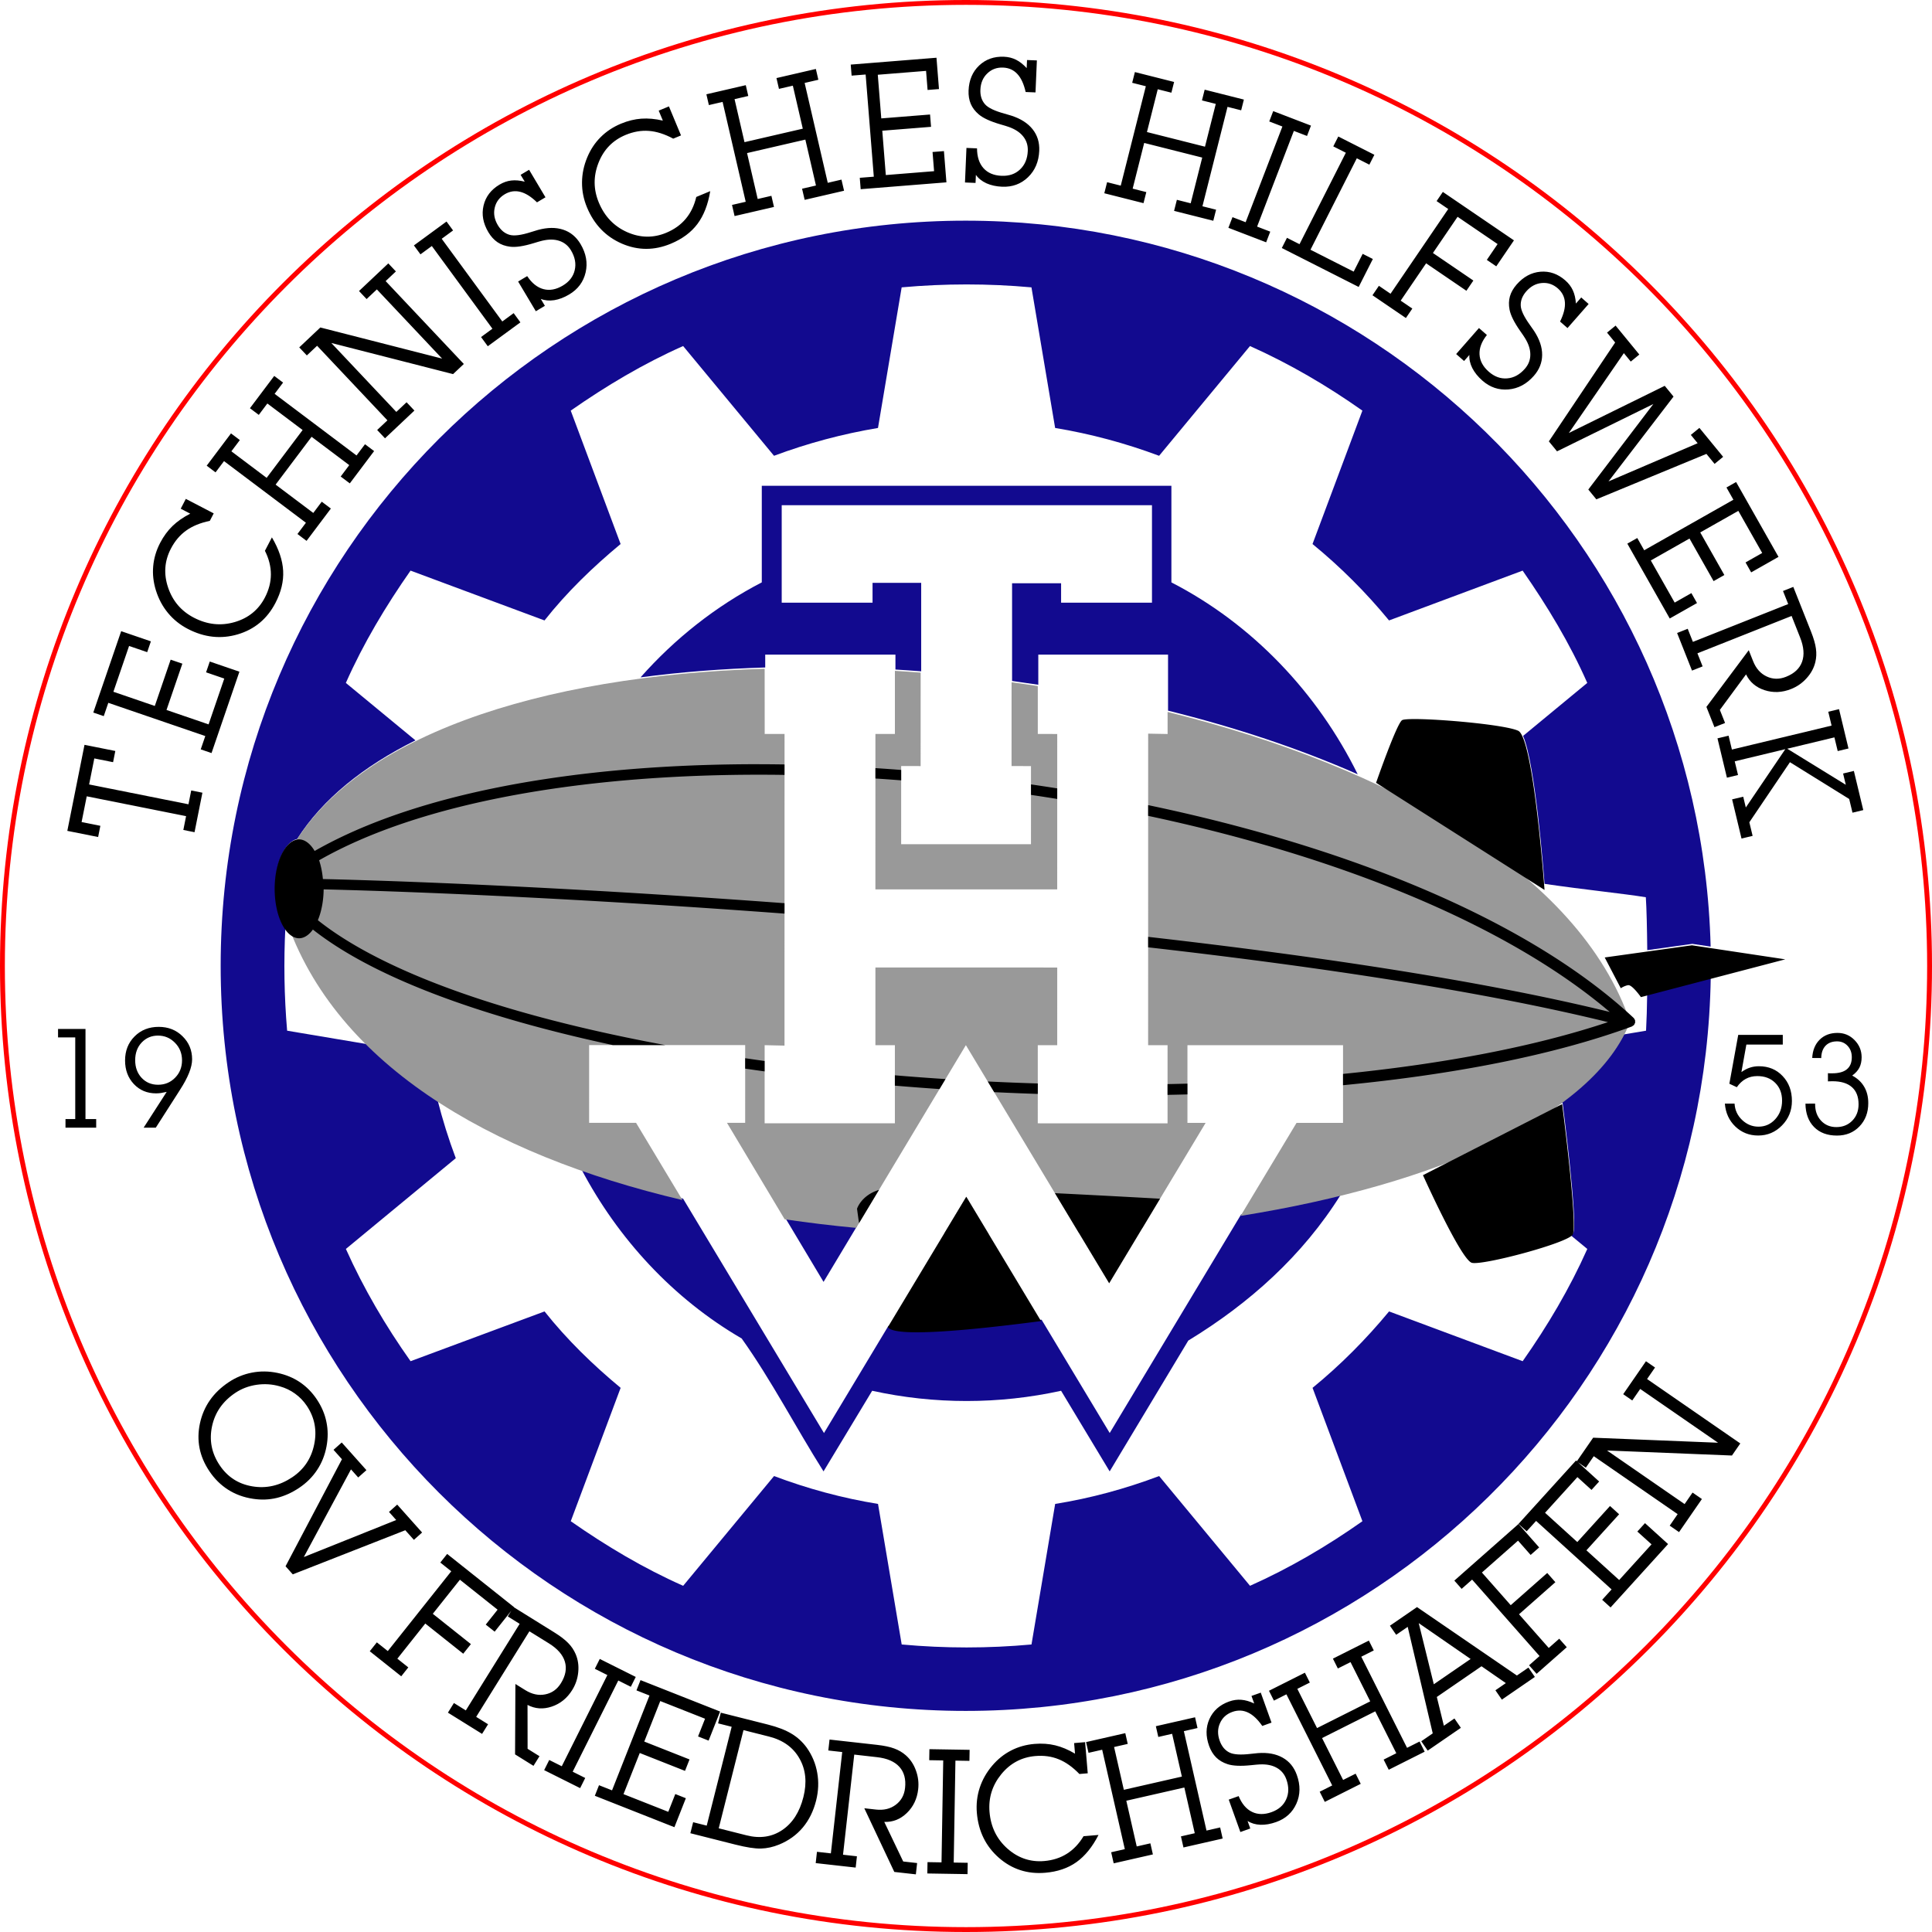 <?xml version="1.0" encoding="UTF-8" standalone="no"?>
<svg
   width="83.926mm"
   height="83.926mm"
   version="1.1"
   viewBox="0 0 83.926 83.926"
   id="svg220"
   sodipodi:docname="thw_patch_ov_fn_simplified_lasercut.svg"
   inkscape:version="1.2.2 (b0a8486541, 2022-12-01)"
   xmlns:inkscape="http://www.inkscape.org/namespaces/inkscape"
   xmlns:sodipodi="http://sodipodi.sourceforge.net/DTD/sodipodi-0.dtd"
   xmlns="http://www.w3.org/2000/svg"
   xmlns:svg="http://www.w3.org/2000/svg"
   xmlns:rdf="http://www.w3.org/1999/02/22-rdf-syntax-ns#"
   xmlns:cc="http://creativecommons.org/ns#"
   xmlns:dc="http://purl.org/dc/elements/1.1/">
  <sodipodi:namedview
     id="namedview222"
     pagecolor="#ffffff"
     bordercolor="#000000"
     borderopacity="0.25"
     inkscape:showpageshadow="2"
     inkscape:pageopacity="0.0"
     inkscape:pagecheckerboard="0"
     inkscape:deskcolor="#d1d1d1"
     inkscape:document-units="mm"
     showgrid="false"
     inkscape:zoom="1.5667555"
     inkscape:cx="230.73159"
     inkscape:cy="169.13934"
     inkscape:window-width="1920"
     inkscape:window-height="1027"
     inkscape:window-x="0"
     inkscape:window-y="53"
     inkscape:window-maximized="1"
     inkscape:current-layer="svg220" />
  <title
     id="title2">THW Patch OV FN</title>
  <defs
     id="defs74">
    <style
       type="text/css"
       id="style4"><![CDATA[
    .fil0 {fill:#0061A5}
    .fil3 {fill:#1F1A17}
    .fil2 {fill:#F6BB00}
    .fil1 {fill:white}
   ]]></style>
    <style
       type="text/css"
       id="style6" />
    <style
       type="text/css"
       id="style8" />
    <style
       type="text/css"
       id="style10" />
    <style
       type="text/css"
       id="style12" />
    <style
       type="text/css"
       id="style14" />
    <style
       type="text/css"
       id="style16" />
    <style
       type="text/css"
       id="style18" />
    <style
       type="text/css"
       id="style20" />
    <style
       type="text/css"
       id="style22" />
    <style
       type="text/css"
       id="style24" />
    <style
       type="text/css"
       id="style26" />
    <style
       type="text/css"
       id="style28" />
    <style
       type="text/css"
       id="style30" />
    <style
       type="text/css"
       id="style32" />
    <style
       type="text/css"
       id="style34" />
    <style
       type="text/css"
       id="style36" />
    <style
       type="text/css"
       id="style38" />
    <style
       type="text/css"
       id="style40" />
    <style
       type="text/css"
       id="style42" />
    <style
       type="text/css"
       id="style44" />
    <style
       type="text/css"
       id="style46" />
    <style
       type="text/css"
       id="style48" />
    <style
       type="text/css"
       id="style50" />
    <style
       type="text/css"
       id="style52" />
    <style
       type="text/css"
       id="style54" />
    <style
       type="text/css"
       id="style56" />
    <style
       type="text/css"
       id="style58" />
    <style
       type="text/css"
       id="style60" />
    <style
       type="text/css"
       id="style62" />
    <style
       type="text/css"
       id="style64" />
    <style
       type="text/css"
       id="style66" />
    <style
       type="text/css"
       id="style68" />
    <style
       type="text/css"
       id="style70" />
    <style
       type="text/css"
       id="style72" />
  </defs>
  <g
     transform="matrix(1.087,0,0,1.087,-1.52,-1.52)"
     fill="#ffffff"
     fill-rule="evenodd"
     id="g118"
     inkscape:label="THW"
     style="display:inline">
    <path
       id="path116"
       style="display:inline;fill:#120a8f;fill-opacity:1"
       inkscape:label="blau"
       d="M 39.994,10.217 C 23.548,10.216 10.216,23.548 10.217,39.994 10.216,56.44 23.548,69.772 39.994,69.772 56.256,69.77 69.51,56.722 69.765,40.462 l -2.54,0.666 c -0.008,0.536 -0.022,1.044 -0.045,1.46 -0.294,0.049 -0.589,0.099 -0.883,0.148 -0.552,1.043 -1.488,2.002 -2.725,2.866 l 0.271,-0.138 c 0,0 0.632,4.877 0.422,5.216 -0.015,0.024 -0.051,0.053 -0.097,0.082 l 0.664,0.548 c -0.703,1.579 -1.589,3.074 -2.583,4.486 -1.78,-0.663 -3.559,-1.326 -5.339,-1.989 -0.92,1.112 -1.941,2.141 -3.058,3.054 0.664,1.777 1.329,3.553 1.993,5.33 -1.413,0.997 -2.913,1.876 -4.492,2.581 l -3.632,-4.386 c -1.344,0.507 -2.737,0.887 -4.155,1.114 -0.315,1.872 -0.631,3.745 -0.946,5.617 -1.725,0.158 -3.462,0.158 -5.187,0 -0.315,-1.872 -0.631,-3.745 -0.946,-5.617 -1.417,-0.23 -2.811,-0.607 -4.155,-1.114 -1.211,1.462 -2.421,2.924 -3.632,4.386 -1.582,-0.7 -3.074,-1.591 -4.492,-2.581 0.664,-1.777 1.329,-3.553 1.993,-5.33 -1.107,-0.917 -2.145,-1.927 -3.041,-3.054 -1.785,0.663 -3.57,1.326 -5.354,1.989 -0.998,-1.409 -1.878,-2.908 -2.585,-4.486 1.464,-1.209 2.928,-2.418 4.392,-3.627 -0.288,-0.763 -0.53,-1.542 -0.731,-2.332 -1.026,-0.67 -1.955,-1.411 -2.777,-2.22 -1.077,-0.181 -2.155,-0.362 -3.232,-0.543 -0.118,-1.38 -0.14,-2.767 -0.069,-4.15 -0.249,-0.366 -0.398,-0.947 -0.403,-1.569 0.006,-1 0.381,-1.834 0.873,-1.942 1.019,-1.6 2.653,-2.91 4.728,-3.941 -0.927,-0.765 -1.855,-1.531 -2.782,-2.296 0.701,-1.582 1.595,-3.073 2.585,-4.488 1.785,0.664 3.57,1.328 5.354,1.991 0.892,-1.13 1.935,-2.136 3.041,-3.054 -0.664,-1.777 -1.329,-3.554 -1.993,-5.331 1.418,-0.99 2.91,-1.88 4.492,-2.581 1.211,1.462 2.421,2.924 3.632,4.386 1.346,-0.503 2.738,-0.875 4.155,-1.112 0.315,-1.873 0.631,-3.746 0.946,-5.619 0.863,-0.078 1.728,-0.117 2.594,-0.117 0.865,-3.6e-5 1.731,0.039 2.593,0.117 0.315,1.873 0.631,3.746 0.946,5.619 1.417,0.234 2.809,0.609 4.155,1.112 1.211,-1.462 2.421,-2.924 3.632,-4.386 1.578,0.706 3.08,1.584 4.492,2.581 -0.664,1.777 -1.329,3.554 -1.993,5.331 1.116,0.914 2.142,1.939 3.058,3.054 1.78,-0.664 3.559,-1.328 5.339,-1.991 0.986,1.418 1.885,2.905 2.583,4.488 -0.855,0.706 -1.709,1.411 -2.564,2.117 0.488,1.14 0.82,5.432 0.856,5.913 1.64,0.239 3.173,0.392 4.048,0.535 0.03,0.446 0.049,1.247 0.057,2.115 L 69.029,39.118 69.761,39.228 C 69.346,23.086 56.141,10.217 39.994,10.217 Z m -8.152,10.594 v 3.861 c -1.84,0.951 -3.479,2.252 -4.846,3.796 1.598,-0.213 3.269,-0.343 4.983,-0.395 v -0.514 h 5.204 v 0.596 c 0.343,0.02 0.686,0.045 1.029,0.071 v -3.535 h -1.944 v 0.792 h -3.63 v -3.896 h 14.797 v 3.897 h -3.632 v -0.776 h -1.959 v 3.904 c 0.35,0.048 0.699,0.098 1.048,0.151 v -1.204 h 5.185 v 2.239 c 2.685,0.665 5.251,1.515 7.58,2.543 -1.603,-3.25 -4.207,-6.003 -7.446,-7.669 v -3.861 z m 30.595,15.649 c 0.072,0.062 0.142,0.125 0.213,0.187 0.036,0.005 0.072,0.011 0.107,0.017 z M 24.628,48.117 c 1.466,2.786 3.672,5.179 6.41,6.771 1.191,1.672 2.163,3.558 3.271,5.312 0.648,-1.074 1.296,-2.148 1.944,-3.222 2.48,0.546 5.07,0.545 7.55,0 0.647,1.074 1.294,2.148 1.941,3.222 1.047,-1.743 2.095,-3.486 3.142,-5.228 2.438,-1.484 4.574,-3.394 6.102,-5.844 -1.27,0.313 -2.607,0.58 -3.99,0.801 l -5.252,8.737 -2.723,-4.529 h -4.76e-4 c -2.623,0.344 -5.65,0.649 -6.078,0.284 -0.014,-0.012 -0.028,-0.025 -0.041,-0.039 l -2.576,4.285 -5.631,-9.367 c -1.408,-0.331 -2.771,-0.724 -4.069,-1.182 z m 8.153,1.954 1.529,2.556 1.329,-2.215 c -0.961,-0.09 -1.915,-0.203 -2.858,-0.341 z"
       sodipodi:nodetypes="cccccccccsccccccccccccccccccccccccccccccccccccscccccccccccccccccccccccccccccccccccccccccccccccscccccccccccscccsscccc" />
  </g>
  <g
     fill="#0000ff"
     stroke-width="0.146"
     aria-label="53"
     id="g214"
     style="fill:#120a8f;fill-opacity:1"
     inkscape:label="font"
     transform="matrix(1.031,0,0,1.031,0.747,0.744)">
    <path
       id="path212"
       style="display:inline;fill:#000000;fill-opacity:1"
       d="m 75.753,45.778 v 0.023 q 0,0.426 0.251,0.697 0.251,0.269 0.643,0.269 0.406,0 0.671,-0.269 0.266,-0.271 0.266,-0.691 0,-0.477 -0.28,-0.723 -0.28,-0.249 -0.82,-0.249 -0.077,0 -0.12,0.003 -0.04,0 -0.071,0.003 v -0.346 q 0.031,0.003 0.069,0.006 0.04,0 0.111,0 0.411,0 0.617,-0.169 0.209,-0.171 0.209,-0.508 0,-0.291 -0.177,-0.48 -0.177,-0.189 -0.443,-0.189 -0.311,0 -0.488,0.186 -0.174,0.186 -0.18,0.517 l -0.38,-0.003 q 0.026,-0.483 0.311,-0.768 0.288,-0.288 0.754,-0.288 0.426,0 0.72,0.303 0.297,0.303 0.297,0.723 0,0.251 -0.094,0.437 -0.094,0.183 -0.303,0.334 0.337,0.18 0.506,0.474 0.171,0.291 0.171,0.688 0,0.594 -0.371,0.98 -0.371,0.386 -0.948,0.386 -0.611,0 -0.965,-0.36 -0.354,-0.36 -0.363,-0.985 z m -3.802,0 h 0.408 q 0.023,0.406 0.317,0.688 0.297,0.283 0.691,0.283 0.42,0 0.706,-0.314 0.288,-0.317 0.288,-0.78 0,-0.466 -0.288,-0.751 -0.286,-0.286 -0.754,-0.286 -0.274,0 -0.488,0.117 -0.214,0.117 -0.377,0.351 l -0.314,-0.146 0.374,-2.059 h 1.877 v 0.408 h -1.534 l -0.209,1.16 q 0.18,-0.129 0.354,-0.186 0.177,-0.06 0.383,-0.06 0.611,0 1,0.414 0.391,0.411 0.391,1.048 0,0.606 -0.417,1.031 -0.414,0.426 -1.005,0.426 -0.563,0 -0.96,-0.377 -0.397,-0.38 -0.443,-0.968 z M 5.84,46.791 H 5.328 l 0.971,-1.508 q -0.134,0.031 -0.246,0.049 -0.111,0.014 -0.203,0.014 -0.566,0 -0.937,-0.394 -0.368,-0.394 -0.368,-0.991 0,-0.614 0.4,-1.014 0.4,-0.403 1.017,-0.403 0.606,0 1.005,0.397 0.403,0.394 0.403,0.971 0,0.5 -0.514,1.291 -0.049,0.077 -0.074,0.117 z m 0.097,-1.808 q 0.428,0 0.717,-0.297 0.291,-0.297 0.291,-0.731 0,-0.44 -0.297,-0.74 -0.294,-0.303 -0.717,-0.303 -0.408,0 -0.686,0.291 -0.274,0.291 -0.274,0.746 0,0.451 0.271,0.743 0.274,0.291 0.694,0.291 z M 2.877,46.428 h 0.451 v 0.363 H 2.035 V 46.428 H 2.446 V 42.989 H 1.721 v -0.357 h 1.157 z m 70.105,-12.504 0.138,0.573 -0.468,0.112 -0.396,-1.65 0.468,-0.112 0.109,0.454 1.664,-2.457 -2.131,0.512 0.139,0.577 -0.468,0.112 -0.398,-1.657 0.468,-0.112 0.14,0.584 4.2,-1.009 -0.14,-0.584 0.454,-0.109 0.398,1.657 -0.454,0.109 -0.139,-0.577 -1.987,0.478 2.467,1.52 -0.114,-0.475 0.454,-0.109 0.396,1.65 -0.454,0.109 -0.139,-0.577 -2.497,-1.55 z m 1.78,-8.693 -3.968,1.574 0.219,0.551 -0.447,0.177 -0.628,-1.584 0.447,-0.177 0.219,0.551 4.015,-1.593 -0.219,-0.551 0.434,-0.172 0.743,1.873 q 0.173,0.437 0.21,0.726 0.042,0.291 -0.024,0.566 -0.089,0.374 -0.365,0.678 -0.275,0.308 -0.658,0.46 -0.568,0.225 -1.113,0.049 Q 73.081,28.183 72.843,27.693 l -1.103,1.496 0.219,0.551 -0.447,0.177 -0.339,-0.854 1.784,-2.389 0.183,0.461 q 0.184,0.464 0.571,0.645 0.388,0.184 0.815,0.015 0.525,-0.208 0.678,-0.635 0.154,-0.427 -0.084,-1.025 z m -4.222,-0.963 0.237,0.419 -1.149,0.651 -1.787,-3.154 0.419,-0.237 0.292,0.516 3.758,-2.129 -0.292,-0.516 0.406,-0.23 1.787,3.154 -1.152,0.653 -0.237,-0.419 0.702,-0.398 -1.006,-1.775 -1.605,0.909 1.016,1.794 -0.453,0.257 -1.016,-1.794 -1.63,0.924 1.006,1.775 z m -5.661,-5.973 -0.344,-0.42 2.793,-4.165 -0.342,-0.417 0.361,-0.296 1,1.22 -0.361,0.296 -0.291,-0.355 -2.318,3.364 4.04,-1.987 0.371,0.453 -2.74,3.574 3.756,-1.609 -0.287,-0.35 0.361,-0.296 1,1.22 -0.361,0.296 -0.344,-0.42 -4.637,1.915 -0.339,-0.414 2.74,-3.602 z m 1.331,-6.208 -0.89,1.014 -0.313,-0.274 q 0.229,-0.464 0.204,-0.808 -0.023,-0.347 -0.297,-0.588 -0.299,-0.262 -0.676,-0.228 -0.375,0.032 -0.656,0.353 -0.119,0.136 -0.181,0.289 -0.059,0.155 -0.051,0.311 0.012,0.294 0.389,0.818 0.119,0.167 0.173,0.248 0.344,0.523 0.34,1.011 -0.002,0.485 -0.35,0.882 -0.456,0.519 -1.07,0.572 -0.614,0.053 -1.098,-0.372 -0.28,-0.246 -0.424,-0.526 -0.142,-0.283 -0.123,-0.556 l -0.224,0.256 -0.334,-0.293 0.961,-1.096 0.334,0.293 q -0.332,0.416 -0.31,0.82 0.021,0.404 0.391,0.728 0.359,0.315 0.774,0.28 0.418,-0.032 0.745,-0.405 0.229,-0.261 0.23,-0.592 0.004,-0.328 -0.22,-0.693 -0.063,-0.104 -0.207,-0.307 -0.382,-0.547 -0.448,-0.899 -0.058,-0.301 0.015,-0.56 0.075,-0.261 0.283,-0.498 0.432,-0.492 1.003,-0.54 0.576,-0.048 1.049,0.367 0.212,0.186 0.317,0.418 0.108,0.234 0.129,0.556 l 0.224,-0.256 z m -7.918,-0.141 0.49,0.334 -0.271,0.398 -1.408,-0.959 0.271,-0.398 0.49,0.334 2.431,-3.57 -0.49,-0.334 0.263,-0.386 2.996,2.041 -0.745,1.094 -0.398,-0.271 0.454,-0.667 -1.686,-1.149 -1.039,1.525 1.704,1.161 -0.293,0.431 -1.698,-1.157 z m -5.009,-2.218 0.217,-0.429 0.529,0.268 1.952,-3.853 -0.529,-0.268 0.211,-0.416 1.52,0.77 -0.211,0.416 -0.529,-0.268 -1.952,3.853 1.82,0.922 0.379,-0.749 0.429,0.217 -0.597,1.178 z m -1.524,-1.087 1.549,-4.032 -0.554,-0.213 0.167,-0.436 1.591,0.611 -0.167,0.436 -0.554,-0.213 -1.549,4.032 0.554,0.213 -0.173,0.449 -1.591,-0.611 0.173,-0.449 z m -5.262,-1.541 1.057,-4.188 -0.575,-0.145 0.114,-0.452 1.652,0.417 -0.114,0.452 -0.575,-0.145 -0.455,1.803 2.445,0.617 0.455,-1.803 -0.582,-0.147 0.114,-0.452 1.652,0.417 -0.114,0.452 -0.575,-0.145 -1.057,4.188 0.575,0.145 -0.118,0.466 -1.652,-0.417 0.118,-0.466 0.582,0.147 0.486,-1.926 -2.445,-0.617 -0.486,1.926 0.575,0.145 -0.118,0.466 -1.652,-0.417 0.118,-0.466 z M 42.963,1.824 42.905,3.172 42.49,3.155 q -0.112,-0.504 -0.348,-0.757 -0.235,-0.256 -0.6,-0.272 -0.398,-0.017 -0.669,0.247 -0.272,0.26 -0.29,0.686 -0.008,0.181 0.04,0.338 0.051,0.158 0.155,0.275 0.193,0.222 0.816,0.393 0.197,0.055 0.29,0.085 0.596,0.192 0.899,0.574 0.302,0.379 0.28,0.906 -0.03,0.69 -0.475,1.117 -0.445,0.426 -1.089,0.399 -0.372,-0.016 -0.66,-0.144 -0.288,-0.132 -0.445,-0.356 l -0.015,0.34 -0.445,-0.019 0.062,-1.456 0.445,0.019 q 0.003,0.532 0.272,0.834 0.27,0.301 0.761,0.322 0.477,0.02 0.779,-0.267 0.306,-0.287 0.327,-0.783 0.015,-0.347 -0.191,-0.606 -0.203,-0.258 -0.606,-0.402 -0.114,-0.041 -0.354,-0.109 -0.64,-0.187 -0.913,-0.419 -0.234,-0.198 -0.339,-0.445 -0.105,-0.251 -0.092,-0.565 0.028,-0.654 0.443,-1.049 0.419,-0.398 1.048,-0.372 0.282,0.012 0.509,0.127 0.23,0.115 0.448,0.352 l 0.015,-0.34 z m -4.396,3.859 0.48,-0.038 0.105,1.316 -3.613,0.289 -0.038,-0.48 0.591,-0.047 -0.344,-4.305 -0.591,0.047 -0.037,-0.465 3.613,-0.289 0.105,1.32 -0.48,0.038 -0.064,-0.804 -2.034,0.163 0.147,1.839 2.055,-0.164 0.042,0.519 -2.055,0.164 0.149,1.868 2.034,-0.163 z m -7.872,2.097 -0.974,-4.208 -0.578,0.134 -0.105,-0.455 1.66,-0.384 0.105,0.455 -0.578,0.134 0.419,1.812 2.456,-0.568 -0.419,-1.812 -0.585,0.135 -0.105,-0.455 1.66,-0.384 0.105,0.455 -0.578,0.134 0.974,4.208 L 34.73,6.846 34.839,7.315 33.179,7.699 33.07,7.23 33.655,7.095 33.208,5.16 l -2.456,0.568 0.448,1.935 0.578,-0.134 0.108,0.469 -1.66,0.384 -0.108,-0.469 z M 27.203,4.358 27.029,3.94 27.46,3.761 27.969,4.984 27.641,5.12 q -0.544,-0.291 -1.025,-0.326 -0.482,-0.038 -0.983,0.17 -0.815,0.339 -1.143,1.181 -0.328,0.842 0.017,1.67 0.365,0.878 1.196,1.246 0.829,0.364 1.644,0.025 0.504,-0.21 0.821,-0.588 0.317,-0.379 0.444,-0.921 l 0.588,-0.245 q -0.14,0.85 -0.541,1.385 -0.398,0.53 -1.12,0.83 -1.045,0.435 -2.062,-0.004 -1.018,-0.442 -1.47,-1.528 -0.213,-0.511 -0.209,-1.049 0.003,-0.538 0.221,-1.06 0.206,-0.493 0.563,-0.849 0.359,-0.361 0.86,-0.569 0.431,-0.179 0.853,-0.21 0.422,-0.031 0.907,0.081 z m -5.635,2.074 0.69,1.159 -0.357,0.213 q -0.37,-0.36 -0.706,-0.443 -0.337,-0.085 -0.651,0.101 -0.342,0.204 -0.425,0.573 -0.085,0.366 0.133,0.733 0.093,0.155 0.219,0.261 0.129,0.104 0.28,0.145 0.283,0.08 0.898,-0.118 0.195,-0.061 0.289,-0.088 0.604,-0.166 1.067,-0.012 0.46,0.151 0.731,0.605 0.353,0.594 0.214,1.194 -0.139,0.601 -0.692,0.93 -0.32,0.191 -0.631,0.241 -0.313,0.047 -0.567,-0.054 l 0.174,0.292 -0.382,0.228 -0.746,-1.252 0.382,-0.228 q 0.294,0.444 0.684,0.548 0.39,0.104 0.813,-0.147 0.41,-0.244 0.505,-0.65 0.098,-0.408 -0.155,-0.834 -0.178,-0.298 -0.492,-0.402 -0.311,-0.105 -0.727,-0.005 -0.118,0.028 -0.356,0.102 -0.638,0.195 -0.993,0.149 -0.304,-0.038 -0.528,-0.187 -0.225,-0.152 -0.386,-0.423 -0.335,-0.563 -0.204,-1.121 0.132,-0.563 0.673,-0.885 0.242,-0.144 0.495,-0.173 0.256,-0.03 0.568,0.049 L 21.211,6.645 Z m -1.545,6.696 -2.553,-3.484 -0.479,0.351 -0.276,-0.376 1.374,-1.007 0.276,0.376 -0.479,0.351 2.553,3.484 0.479,-0.351 0.284,0.388 -1.374,1.007 -0.284,-0.388 z m -2.119,1.26 -2.75,-2.916 -0.432,0.407 -0.32,-0.339 1.234,-1.164 0.32,0.339 -0.432,0.407 3.294,3.492 -0.453,0.427 -5.131,-1.312 2.74,2.905 0.432,-0.407 0.33,0.35 -1.239,1.169 -0.33,-0.35 0.432,-0.407 -2.963,-3.142 -0.432,0.407 -0.32,-0.339 0.889,-0.839 z m -5.739,6.916 -3.451,-2.597 -0.357,0.474 -0.373,-0.281 1.024,-1.361 0.373,0.281 -0.357,0.474 1.486,1.118 1.516,-2.015 -1.486,-1.118 -0.361,0.48 -0.373,-0.281 1.024,-1.361 0.373,0.281 -0.357,0.474 3.451,2.597 0.357,-0.474 0.384,0.289 -1.024,1.361 -0.384,-0.289 0.361,-0.48 -1.587,-1.194 -1.516,2.015 1.587,1.194 0.357,-0.474 0.384,0.289 -1.024,1.361 -0.384,-0.289 z m -4.874,-0.383 -0.401,-0.209 0.215,-0.414 1.175,0.611 -0.164,0.315 q -0.604,0.126 -0.995,0.408 -0.394,0.28 -0.645,0.762 -0.407,0.783 -0.118,1.639 0.289,0.856 1.085,1.27 0.844,0.439 1.717,0.187 0.87,-0.253 1.277,-1.036 0.252,-0.485 0.252,-0.978 -2.7e-4,-0.493 -0.251,-0.991 l 0.294,-0.565 q 0.438,0.741 0.474,1.409 0.035,0.662 -0.326,1.355 -0.522,1.004 -1.584,1.321 Q 8.232,26.319 7.188,25.776 6.697,25.521 6.354,25.106 6.012,24.692 5.844,24.152 5.685,23.641 5.73,23.139 5.774,22.631 6.024,22.15 6.24,21.736 6.544,21.441 6.848,21.147 7.291,20.921 Z m 0.667,6.685 0.156,-0.455 1.249,0.428 -1.175,3.429 -0.455,-0.156 0.192,-0.561 -4.086,-1.4 -0.192,0.561 -0.441,-0.151 1.175,-3.429 1.252,0.429 -0.156,0.455 -0.763,-0.261 -0.661,1.93 1.745,0.598 0.668,-1.951 0.493,0.169 -0.668,1.951 1.773,0.607 0.661,-1.93 z m -0.486,6.736 -0.472,-0.094 0.116,-0.582 -4.186,-0.836 -0.217,1.085 0.791,0.158 -0.094,0.472 -1.298,-0.259 0.724,-3.625 1.298,0.259 -0.094,0.472 -0.791,-0.158 -0.219,1.096 4.186,0.836 0.116,-0.582 0.472,0.094 z m 64.192,25.724 -3.28,-2.266 -0.335,0.485 -0.382,-0.264 0.959,-1.388 0.382,0.264 -0.335,0.485 3.928,2.714 -0.352,0.509 -5.263,-0.212 3.268,2.258 0.335,-0.485 0.394,0.272 -0.963,1.394 -0.394,-0.272 0.335,-0.485 -3.534,-2.442 -0.335,0.485 -0.382,-0.264 0.691,-1 z m -3.401,3.742 0.322,-0.354 0.973,0.882 -2.423,2.67 -0.354,-0.322 0.397,-0.437 -3.181,-2.887 -0.397,0.437 -0.344,-0.312 2.423,-2.67 0.975,0.885 -0.322,0.354 -0.594,-0.539 -1.364,1.503 1.359,1.233 1.378,-1.519 0.384,0.348 -1.378,1.519 1.38,1.252 1.364,-1.503 z m -3.733,4.905 0.442,-0.39 0.317,0.359 -1.271,1.121 -0.317,-0.359 0.442,-0.39 -2.842,-3.221 -0.442,0.39 -0.307,-0.348 2.703,-2.385 0.871,0.987 -0.359,0.317 -0.531,-0.602 -1.522,1.343 1.214,1.376 1.538,-1.357 0.343,0.388 -1.532,1.352 z m -3.292,0.464 -2.186,-1.51 0.635,2.576 z m -1.127,2.813 0.445,-0.306 0.271,0.394 -1.397,0.96 -0.271,-0.394 0.483,-0.332 -1.055,-4.488 -0.486,0.334 -0.263,-0.382 1.141,-0.785 4.209,2.883 0.486,-0.334 0.271,0.394 -1.391,0.956 -0.271,-0.394 0.439,-0.302 -1.025,-0.71 -1.883,1.294 z m -4.705,2.516 -1.929,-3.839 -0.527,0.265 -0.208,-0.415 1.514,-0.761 0.208,0.415 -0.527,0.265 0.83,1.653 2.241,-1.126 -0.83,-1.653 -0.534,0.268 -0.208,-0.415 1.514,-0.761 0.208,0.415 -0.527,0.265 1.929,3.839 0.527,-0.265 0.215,0.428 -1.514,0.761 -0.215,-0.428 0.534,-0.268 -0.887,-1.765 -2.241,1.126 0.887,1.765 0.527,-0.265 0.215,0.428 -1.514,0.761 -0.215,-0.428 z m -3.01,-3.91 0.453,1.263 -0.389,0.14 q -0.293,-0.422 -0.605,-0.567 -0.313,-0.148 -0.655,-0.025 -0.373,0.134 -0.524,0.479 -0.153,0.341 -0.009,0.741 0.061,0.169 0.164,0.297 0.106,0.126 0.246,0.195 0.261,0.132 0.899,0.056 0.202,-0.023 0.299,-0.031 0.621,-0.047 1.043,0.191 0.421,0.235 0.598,0.73 0.232,0.647 -0.018,1.207 -0.25,0.56 -0.853,0.776 -0.349,0.125 -0.662,0.115 -0.314,-0.013 -0.543,-0.161 l 0.114,0.318 -0.417,0.149 -0.49,-1.365 0.417,-0.149 q 0.202,0.489 0.564,0.665 0.361,0.176 0.822,0.011 0.447,-0.16 0.617,-0.539 0.173,-0.38 0.007,-0.843 -0.117,-0.325 -0.404,-0.486 -0.284,-0.162 -0.709,-0.143 -0.121,0.005 -0.367,0.032 -0.66,0.069 -0.998,-0.043 -0.29,-0.095 -0.48,-0.283 -0.191,-0.191 -0.297,-0.486 -0.22,-0.613 0.014,-1.133 0.236,-0.524 0.825,-0.736 0.264,-0.095 0.516,-0.074 0.255,0.019 0.545,0.156 l -0.114,-0.318 z m -5.728,6.594 -0.954,-4.189 -0.575,0.131 -0.103,-0.453 1.652,-0.376 0.103,0.453 -0.575,0.131 0.411,1.803 2.445,-0.557 -0.411,-1.803 -0.582,0.133 -0.103,-0.453 1.652,-0.376 0.103,0.453 -0.575,0.131 0.954,4.189 0.575,-0.131 0.106,0.467 -1.652,0.376 -0.106,-0.467 0.582,-0.133 -0.439,-1.926 -2.445,0.557 0.439,1.926 0.575,-0.131 0.106,0.467 -1.652,0.376 -0.106,-0.467 z m -2.098,-4.021 -0.038,-0.448 0.463,-0.039 0.111,1.312 -0.351,0.03 q -0.427,-0.441 -0.872,-0.62 -0.445,-0.183 -0.983,-0.137 -0.875,0.074 -1.441,0.771 -0.566,0.698 -0.491,1.587 0.079,0.943 0.755,1.543 0.675,0.597 1.55,0.523 0.541,-0.046 0.956,-0.308 0.415,-0.262 0.7,-0.738 l 0.631,-0.053 q -0.391,0.762 -0.932,1.147 -0.538,0.381 -1.313,0.446 -1.122,0.095 -1.952,-0.63 -0.83,-0.728 -0.929,-1.893 -0.046,-0.549 0.12,-1.057 0.167,-0.509 0.531,-0.937 0.345,-0.405 0.792,-0.634 0.45,-0.233 0.988,-0.278 0.463,-0.039 0.872,0.06 0.409,0.099 0.835,0.352 z m -5.625,4.578 0.072,-4.295 -0.59,-0.01 0.008,-0.464 1.694,0.028 -0.008,0.464 -0.59,-0.01 -0.072,4.295 0.59,0.01 -0.008,0.478 -1.694,-0.028 0.008,-0.478 z m -3.677,-4.541 -0.473,4.219 0.586,0.066 -0.053,0.476 -1.684,-0.189 0.053,-0.476 0.586,0.066 0.478,-4.269 -0.586,-0.066 0.052,-0.461 1.992,0.223 q 0.465,0.052 0.736,0.155 0.275,0.1 0.486,0.286 0.287,0.253 0.425,0.638 0.142,0.385 0.096,0.793 -0.068,0.604 -0.478,1 -0.41,0.396 -0.951,0.375 l 0.798,1.668 0.586,0.066 -0.053,0.476 -0.908,-0.102 -1.264,-2.683 0.49,0.055 q 0.493,0.055 0.833,-0.2 0.344,-0.255 0.394,-0.709 0.062,-0.558 -0.24,-0.892 -0.303,-0.334 -0.939,-0.406 z m -5.71,3.106 1.172,0.296 q 0.851,0.215 1.503,-0.222 0.653,-0.44 0.893,-1.392 0.233,-0.924 -0.166,-1.623 -0.395,-0.701 -1.288,-0.926 l -1.071,-0.27 z m -0.506,-0.113 1.051,-4.165 -0.572,-0.144 0.114,-0.45 1.982,0.5 q 0.621,0.157 0.997,0.385 0.377,0.225 0.642,0.589 0.342,0.483 0.442,1.058 0.103,0.575 -0.047,1.172 -0.169,0.67 -0.566,1.141 -0.396,0.468 -0.996,0.713 -0.381,0.156 -0.766,0.167 -0.38,0.008 -1.075,-0.167 L 28.363,76.519 28.48,76.055 Z M 27.728,74.868 l 0.445,0.176 -0.482,1.221 -3.353,-1.324 0.176,-0.445 0.549,0.217 1.578,-3.996 -0.549,-0.217 0.171,-0.432 3.353,1.324 -0.484,1.225 -0.445,-0.176 0.295,-0.746 -1.887,-0.745 -0.674,1.707 1.907,0.753 -0.19,0.482 -1.907,-0.753 -0.685,1.733 1.887,0.745 z m -4.783,-1.171 1.921,-3.842 -0.528,-0.264 0.208,-0.415 1.516,0.758 -0.208,0.415 -0.528,-0.264 -1.921,3.842 0.528,0.264 -0.214,0.428 -1.516,-0.758 0.214,-0.428 z m -1.364,-5.686 -2.242,3.605 0.501,0.312 -0.253,0.406 -1.439,-0.895 0.253,-0.406 0.501,0.312 2.269,-3.648 -0.501,-0.312 0.245,-0.394 1.702,1.058 q 0.397,0.247 0.598,0.456 0.205,0.208 0.315,0.467 0.15,0.352 0.109,0.758 -0.038,0.409 -0.255,0.757 -0.321,0.516 -0.862,0.697 -0.54,0.181 -1.02,-0.071 l 0.003,1.849 0.501,0.312 -0.253,0.406 -0.776,-0.483 0.014,-2.966 0.419,0.26 q 0.422,0.262 0.838,0.178 0.42,-0.082 0.661,-0.47 0.296,-0.477 0.167,-0.909 -0.129,-0.432 -0.673,-0.77 z m -5.564,1.154 0.462,0.367 -0.298,0.375 -1.326,-1.055 0.298,-0.375 0.462,0.367 2.674,-3.362 -0.462,-0.367 0.289,-0.363 2.821,2.244 -0.82,1.031 -0.375,-0.298 0.499,-0.628 -1.588,-1.263 -1.142,1.436 1.605,1.277 -0.323,0.405 -1.599,-1.272 z m -2.334,-8.403 -0.355,-0.397 0.346,-0.309 1.04,1.165 -0.346,0.309 -0.304,-0.341 -1.988,3.694 3.893,-1.56 -0.304,-0.341 0.346,-0.309 1.049,1.176 -0.346,0.309 -0.362,-0.405 -4.741,1.859 -0.304,-0.341 z M 9.192,57.964 q -0.796,0.532 -0.983,1.411 -0.187,0.878 0.321,1.638 0.498,0.745 1.379,0.891 0.883,0.149 1.679,-0.383 0.742,-0.496 0.925,-1.381 0.186,-0.886 -0.31,-1.628 -0.202,-0.302 -0.495,-0.513 -0.288,-0.21 -0.644,-0.309 Q 10.591,57.552 10.086,57.625 9.587,57.7 9.192,57.964 Z M 8.904,57.52 q 0.455,-0.304 0.983,-0.407 0.529,-0.103 1.077,0.011 0.528,0.11 0.945,0.39 0.417,0.28 0.715,0.725 0.306,0.458 0.405,0.954 0.104,0.498 0.003,1.033 -0.104,0.55 -0.396,0.988 -0.29,0.441 -0.756,0.753 -0.464,0.31 -0.948,0.426 -0.482,0.114 -0.993,0.036 -0.587,-0.088 -1.052,-0.383 -0.465,-0.295 -0.793,-0.785 -0.626,-0.936 -0.394,-2.013 0.235,-1.079 1.207,-1.729 z"
       inkscape:label="außen" />
  </g>
  <g
     transform="matrix(0.693,-0.078,0.078,0.693,-33.289,-264.377)"
     fill-rule="evenodd"
     id="g1229"
     style="display:inline"
     inkscape:label="zeppelin">
    <path
       id="path1225"
       style="display:inline;fill:#999999;fill-opacity:1"
       d="m 47.706,428.786 c -13.853,-1.143 -26.291,1.26 -30.906,8.353 -0.03,0.046 0.053,1.323 0.024,1.369 0.013,0.076 -0.617,1.831 -0.603,1.907 1.833,9.694 11.033,16.524 22.696,20.686 l -2.335,-5.105 -2.905,-0.327 0.542,-4.811 9.659,1.088 -0.542,4.811 -1.126,-0.127 2.899,6.374 c 1.436,0.378 2.893,0.723 4.366,1.03 l 8.064,-10.548 5.674,12.387 c 1.335,0.084 2.661,0.14 3.976,0.169 l 4.648,-6.073 -1.125,-0.127 0.542,-4.811 9.631,1.085 -0.542,4.811 -2.879,-0.324 -4.109,5.366 c 12.338,-0.571 22.571,-3.741 25.463,-9.309 -2.142,-9.601 -13.123,-17.447 -26.471,-22.394 l -0.154,1.366 -1.2,-0.158 -2.173,19.285 1.203,0.136 -0.545,4.836 -8.033,-0.905 0.545,-4.836 1.203,0.136 0.542,-4.808 -11.254,-1.268 -0.542,4.808 1.206,0.136 -0.545,4.836 -8.062,-0.908 0.545,-4.836 1.226,0.166 2.174,-19.29 -1.229,-0.139 z m 8.048,1.036 -0.44,3.908 -1.206,-0.136 -1.084,9.62 11.254,1.268 1.084,-9.62 -1.203,-0.136 0.334,-2.966 c -0.531,-0.144 -1.063,-0.283 -1.597,-0.418 l -0.585,5.188 1.203,0.136 -0.545,4.836 -8.036,-0.905 0.545,-4.836 1.205,0.136 0.652,-5.786 c -0.528,-0.101 -1.055,-0.196 -1.582,-0.288 z m 0.753,33.053 -1.625,2.121 c 0.92,0.137 1.842,0.258 2.764,0.368 z"
       inkscape:label="grey" />
    <path
       id="path1227"
       style="display:inline"
       d="m 87.519,436.421 c -0.386,-0.041 -0.649,-0.048 -0.72,-0.008 -0.376,0.213 -2.04,3.692 -2.04,3.692 l 9.68,7.805 c 0,0 0.379,-9.476 -0.519,-10.034 -0.674,-0.418 -4.131,-1.152 -5.975,-1.403 -0.154,-0.021 -0.296,-0.039 -0.425,-0.052 z m -40.891,-1.773 c -4.009,-0.453 -7.913,-0.665 -11.587,-0.608 l -8.3e-5,7.3e-4 c -6.402,0.099 -12.107,1.015 -16.46,2.889 a 1.527,3.081 6.429 0 0 -0.877,-0.826 1.527,3.081 6.429 0 0 -1.862,2.891 1.527,3.081 6.429 0 0 1.172,3.232 1.527,3.081 6.429 0 0 0.91,-0.445 c 2.586,2.555 6.732,4.92 11.872,7.05 1.844,0.764 3.819,1.496 5.893,2.192 l 3.254,0.367 c -3.195,-0.971 -6.193,-2.026 -8.903,-3.15 -5.153,-2.136 -9.264,-4.528 -11.742,-7.003 a 1.527,3.081 6.429 0 0 0.573,-1.868 c 6.747,0.926 17.06,2.58 28.357,4.711 l 0.073,-0.644 C 35.977,441.303 25.65,439.65 18.896,438.725 a 1.527,3.081 6.429 0 0 -0.103,-1.188 c 6.666,-2.871 16.805,-3.463 27.76,-2.239 0.545,0.061 1.093,0.127 1.642,0.197 l 0.073,-0.647 c -0.548,-0.07 -1.095,-0.137 -1.64,-0.199 z m 7.242,1.061 -0.072,0.643 c 0.527,0.094 1.055,0.192 1.582,0.293 l 0.072,-0.643 c -0.528,-0.102 -1.055,-0.199 -1.582,-0.293 z m 9.517,2.092 -0.073,0.649 c 0.533,0.141 1.065,0.286 1.595,0.433 l 0.074,-0.653 c -0.531,-0.147 -1.062,-0.289 -1.595,-0.429 z m 7.107,2.098 -0.075,0.665 c 11.259,3.749 21.315,9.086 27.207,15.354 -7.516,-2.767 -17.518,-5.45 -28.05,-7.865 l -0.073,0.648 c 10.514,2.411 20.482,5.085 27.94,7.834 -4.739,1.013 -10.503,1.437 -16.759,1.36 l -0.079,0.699 c 6.901,0.11 13.23,-0.385 18.289,-1.622 a 0.321,0.321 0 0 0 0.035,-0.02 0.321,0.321 0 0 0 0.041,-0.021 0.321,0.321 0 0 0 0.037,-0.021 0.321,0.321 0 0 0 0.02,-0.006 0.321,0.321 0 0 0 0.004,-0.006 0.321,0.321 0 0 0 0.051,-0.074 0.321,0.321 0 0 0 0.017,-0.027 0.321,0.321 0 0 0 0.008,-0.01 0.321,0.321 0 0 0 0.012,-0.011 0.321,0.321 0 0 0 -7.3e-5,-0.006 0.321,0.321 0 0 0 0.002,-0.01 0.321,0.321 0 0 0 2.49e-4,-0.002 0.321,0.321 0 0 0 0.008,-0.07 0.321,0.321 0 0 0 -1.45e-4,-0.012 0.321,0.321 0 0 0 0.006,-0.072 0.321,0.321 0 0 0 -0.004,-0.008 0.321,0.321 0 0 0 -4.88e-4,-0.002 0.321,0.321 0 0 0 3.43e-4,-0.01 0.321,0.321 0 0 0 -0.014,-0.017 0.321,0.321 0 0 0 2.49e-4,-0.002 0.321,0.321 0 0 0 -0.006,-0.012 0.321,0.321 0 0 0 -0.047,-0.099 0.321,0.321 0 0 0 -0.002,-0.002 C 93.17,449.578 82.476,443.849 70.493,439.899 Z m 32.685,12.465 -5.485,0.146 0.781,2.017 c 0,0 0.215,-0.12 0.469,-0.139 0.254,-0.019 0.715,0.829 0.715,0.829 l 9.198,-1.333 z m -59.392,0.394 -0.073,0.645 c 0.393,0.103 0.787,0.205 1.183,0.306 l 0.073,-0.644 c -0.397,-0.101 -0.79,-0.204 -1.183,-0.307 z m 9.146,2.1 -0.072,0.641 c 0.909,0.18 1.822,0.355 2.74,0.521 l 0.44,-0.576 c -1.041,-0.186 -2.077,-0.381 -3.108,-0.586 z m 5.707,1.029 0.324,0.707 c 0.894,0.144 1.789,0.282 2.686,0.412 l 0.073,-0.647 c -1.029,-0.147 -2.056,-0.305 -3.082,-0.471 z m 12.344,1.526 c -0.41,-0.035 -0.821,-0.072 -1.233,-0.11 l -0.075,0.666 c 0.412,0.039 0.823,0.075 1.233,0.111 z m 23.053,3.877 -9.11,3.43 c 0,0 1.767,5.512 2.416,5.765 0.649,0.253 6.053,-0.553 6.437,-1.041 0.385,-0.488 0.257,-8.154 0.257,-8.154 z m -42.885,0.55 c -1.145,0.218 -1.49,1.015 -1.49,1.015 0,0 0.006,0.366 0.024,0.904 z m 10.869,1.43 2.729,5.957 3.737,-4.882 c -0.05,-0.008 -3.006,-0.512 -6.466,-1.075 z m -5.513,-0.396 -5.763,7.525 c 0.018,0.024 0.037,0.049 0.056,0.07 0.6,0.64 5.343,0.696 9.467,0.621 z"
       inkscape:label="black" />
  </g>
  <path
     style="color:#000000;fill:#ff0000;-inkscape-stroke:none"
     d="M 41.963,0 C 18.789,0 0,18.789 0,41.963 c 0,23.174 18.789,41.963 41.963,41.963 23.174,0 41.963,-18.789 41.963,-41.963 C 83.926,18.789 65.137,0 41.963,0 Z m 0,0.211 c 23.06,0 41.752,18.692 41.752,41.752 0,23.06 -18.692,41.752 -41.752,41.752 -23.06,0 -41.752,-18.692 -41.752,-41.752 0,-23.06 18.692,-41.752 41.752,-41.752 z"
     id="path514" />
</svg>
